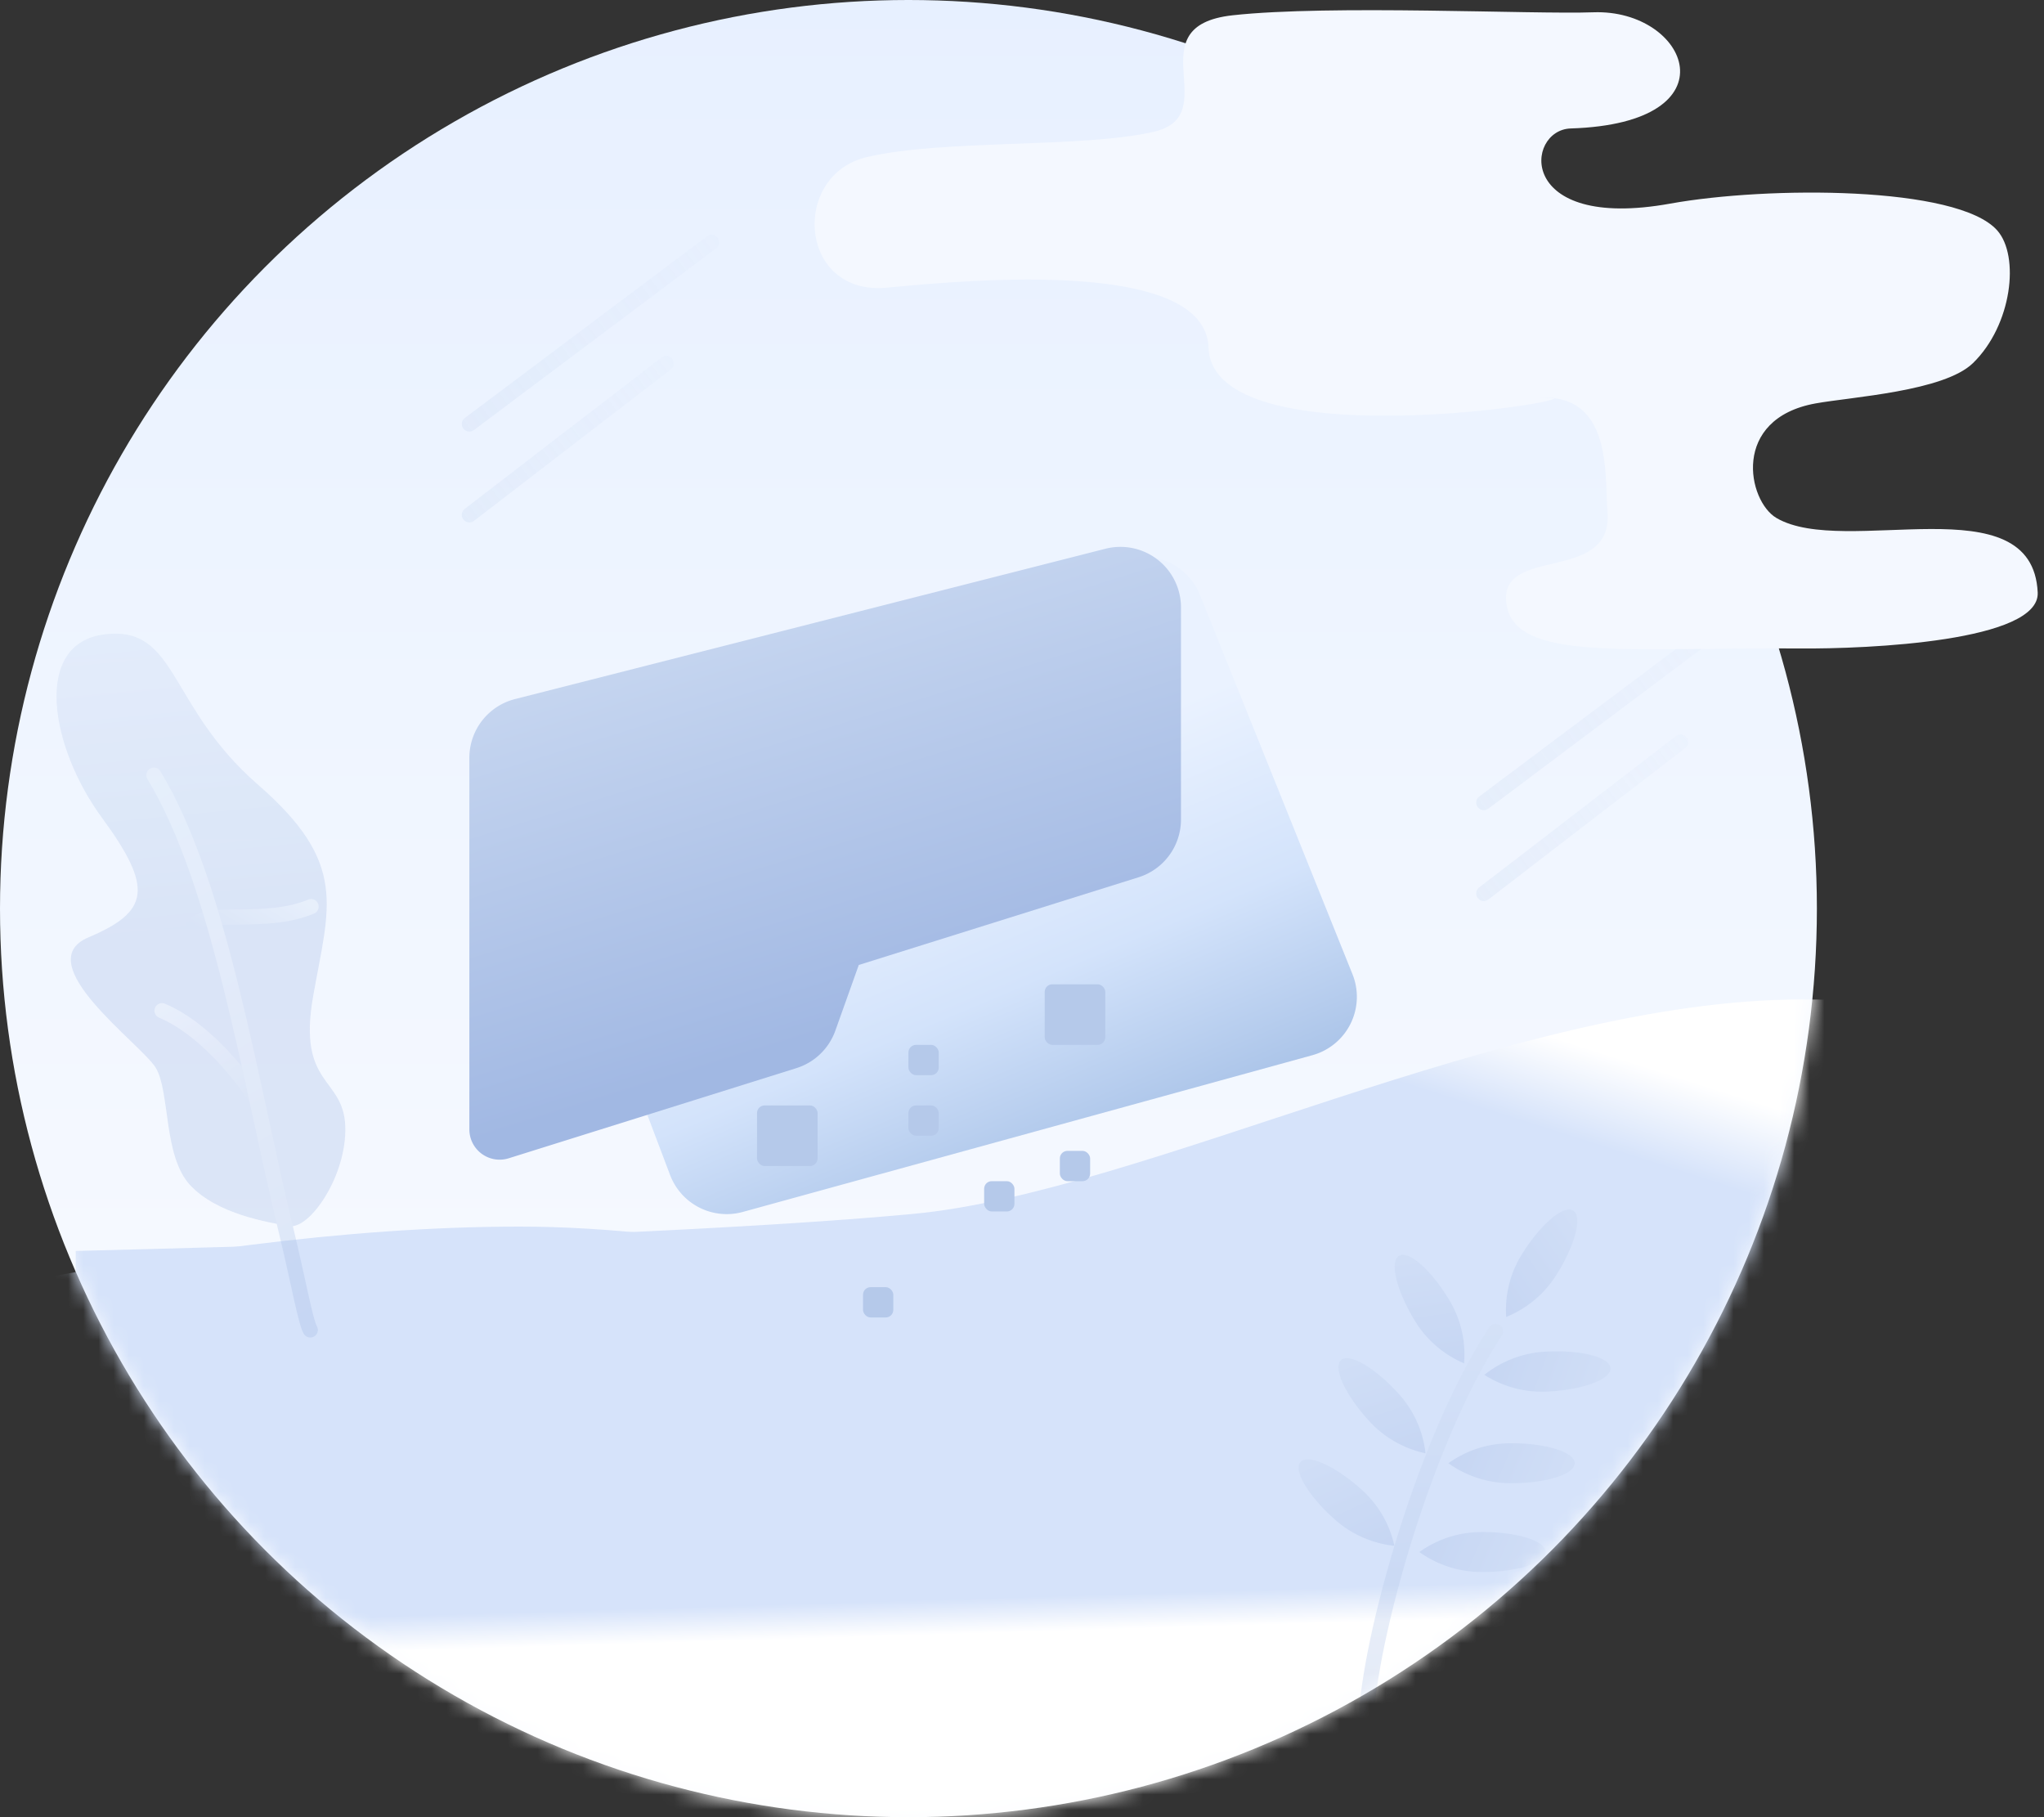 <svg viewBox="0 0 135 120" xmlns="http://www.w3.org/2000/svg" xmlns:xlink="http://www.w3.org/1999/xlink"><rect x="0" y="0" width="135" height="120" fill="#333333" stroke="none"/><defs><linearGradient x1="68.165%" y1="-30.265%" x2="50%" y2="100%" id="k"><stop stop-color="#CFDDF3" offset="0%"/><stop stop-color="#A1B8E3" offset="100%"/></linearGradient><linearGradient x1="50%" y1="116.813%" x2="50%" y2="0%" id="b"><stop stop-color="#FFF" offset="0%"/><stop stop-color="#E7F0FF" offset="100%"/></linearGradient><linearGradient x1="12.03%" y1="46.922%" x2="20.148%" y2="52.633%" id="d"><stop stop-color="#FFF" offset="0%"/><stop stop-color="#D6E3FA" offset="100%"/></linearGradient><linearGradient x1="50.745%" y1="50.813%" x2="50%" y2="46.301%" id="e"><stop stop-color="#FFF" offset="0%"/><stop stop-color="#D6E3FA" offset="100%"/></linearGradient><linearGradient x1="46.152%" y1="-9.213%" x2="60.497%" y2="50%" id="f"><stop stop-color="#CFDDF3" offset="0%"/><stop stop-color="#A1B8E3" offset="100%"/></linearGradient><linearGradient x1="50%" y1="0%" x2="50%" y2="100%" id="g"><stop stop-color="#CFDDF3" offset="0%"/><stop stop-color="#A1B8E3" offset="100%"/></linearGradient><linearGradient x1="50%" y1="0%" x2="50%" y2="100%" id="h"><stop stop-color="#CFDDF3" offset="0%"/><stop stop-color="#A1B8E3" offset="100%"/></linearGradient><linearGradient x1="50%" y1="0%" x2="50%" y2="100%" id="i"><stop stop-color="#CFDDF3" offset="0%"/><stop stop-color="#A1B8E3" offset="100%"/></linearGradient><linearGradient x1="50%" y1="0%" x2="50%" y2="100%" id="j"><stop stop-color="#CFDDF3" offset="0%"/><stop stop-color="#A1B8E3" offset="100%"/></linearGradient><linearGradient x1="76.216%" y1="86.145%" x2="50%" y2="38.165%" id="s"><stop stop-color="#ACC5E9" offset="0%"/><stop stop-color="#D3E3FB" offset="47.146%"/><stop stop-color="#EAF2FF" offset="100%"/></linearGradient><linearGradient x1="67.787%" y1="-30.265%" x2="50%" y2="100%" id="l"><stop stop-color="#CFDDF3" offset="0%"/><stop stop-color="#A1B8E3" offset="100%"/></linearGradient><linearGradient x1="67.787%" y1="-30.265%" x2="50%" y2="100%" id="m"><stop stop-color="#CFDDF3" offset="0%"/><stop stop-color="#A1B8E3" offset="100%"/></linearGradient><linearGradient x1="68.141%" y1="-30.265%" x2="50%" y2="100%" id="n"><stop stop-color="#CFDDF3" offset="0%"/><stop stop-color="#A1B8E3" offset="100%"/></linearGradient><linearGradient x1="68.074%" y1="-30.265%" x2="50%" y2="100%" id="o"><stop stop-color="#CFDDF3" offset="0%"/><stop stop-color="#A1B8E3" offset="100%"/></linearGradient><linearGradient x1="68.021%" y1="-30.265%" x2="50%" y2="100%" id="p"><stop stop-color="#CFDDF3" offset="0%"/><stop stop-color="#A1B8E3" offset="100%"/></linearGradient><linearGradient x1="203.728%" y1="-20.016%" x2="-41.694%" y2="115.005%" id="q"><stop stop-color="#D2E0F9" stop-opacity="0" offset="0%"/><stop stop-color="#B1C6E7" stop-opacity=".465" offset="100%"/></linearGradient><linearGradient x1="203.728%" y1="-23.652%" x2="-41.694%" y2="118.381%" id="r"><stop stop-color="#D2E0F9" stop-opacity="0" offset="0%"/><stop stop-color="#B1C6E7" stop-opacity=".465" offset="100%"/></linearGradient><linearGradient x1="0%" y1="92.083%" x2="28.554%" y2="12.931%" id="t"><stop stop-color="#CFDDF3" offset="0%"/><stop stop-color="#A1B8E3" offset="100%"/></linearGradient><circle id="a" cx="60" cy="60" r="60"/></defs><g fill="none" fill-rule="evenodd"><path d="M-5-6h136v130H-5z"/><g><mask id="c" fill="#fff"><use xlink:href="#a"/></mask><use fill="url(#b)" xlink:href="#a"/><g mask="url(#c)"><path d="M31 61.164C39.633 57.86 61.623 50 80.96 50c19.338 0 43.309 12.722 58.778 14.166 10.313.962 28.734 1.777 55.262 2.443V86H31V61.164z" fill="url(#d)" transform="matrix(-1 0 0 1 200 16)"/><path d="M0 75.573C10.422 72.444 36.971 65 60.318 65c23.346 0 52.287 12.05 70.963 13.417 12.451.911 60.358 1.675 143.719 2.29L276 115H0V75.573z" fill="url(#e)" transform="translate(-26 16)"/><g opacity=".3"><path d="M24.071 41.964c-1.05.926-5.027-.9-6.594-3.753-1.567-2.854 1.367-3.884-2.599-8.442-3.965-4.558-6.515-6.3-4.065-13.85 2.45-7.55-.873-11.727 3.55-13.712C18.786.22 21.301 6.739 20.77 12.484c-.53 5.745.5 6.93 4.82 6.318 4.32-.614.644 7.833.637 9.673-.008 1.84 2.596 5.248 2.042 7.822-.555 2.574-3.146 4.741-4.198 5.667z" fill="url(#f)" transform="scale(-1 1) rotate(31 -67.825 -16.341)"/><path d="M18.745 34.745c.006-1.413.384-5.815 2.348-8.504" stroke="url(#g)" stroke-linecap="round" transform="scale(-1 1) rotate(31 -67.825 -10.83)"/><path d="M19.716 23.787c.006-1.413 3.999-2.421 5.962-5.11" stroke="url(#h)" stroke-linecap="round" transform="rotate(31 -51.15 30.02)"/><path d="M26.359 48.58c.002-.6-1.027-3.305-2.009-6.44-3.073-9.816-8.042-21.898-8.007-30.285" stroke="url(#i)" stroke-linecap="round" transform="scale(-1 1) rotate(31 -67.825 -16.27)"/></g><g opacity=".3"><path d="M4.949 34.684c0-4.492 3.83-18.393 9-26" stroke="url(#j)" stroke-linecap="round" transform="rotate(-1 4596.307 -4811.614)"/><path d="M9.763 11.316a6.94 6.94 0 001.315-4.148c-.007-2.293-.607-4.153-1.34-4.155-.733-.003-1.322 1.854-1.315 4.147a7.01 7.01 0 001.34 4.156z" fill="url(#k)" transform="rotate(-31 195.145 -106.065)"/><path d="M17.332 15.566a7.065 7.065 0 001.322-4.174c0-2.305-.59-4.173-1.32-4.173-.729 0-1.32 1.87-1.321 4.174a7.06 7.06 0 001.32 4.173z" fill="url(#l)" transform="rotate(87 18.05 95.7)"/><path d="M14.857 21.577a7.06 7.06 0 001.32-4.173c0-2.305-.591-4.173-1.32-4.173-.73 0-1.321 1.868-1.32 4.173 0 1.537.44 2.928 1.32 4.173z" fill="url(#m)" transform="rotate(90 17.734 99.503)"/><path d="M12.84 27.407a7.06 7.06 0 001.32-4.173c0-2.305-.592-4.174-1.322-4.174-.729 0-1.32 1.869-1.32 4.173 0 1.537.44 2.928 1.321 4.174z" fill="url(#m)" transform="rotate(90 15.75 105.4)"/><path d="M16.932 8.418a7.018 7.018 0 001.34-4.157c.007-2.294-.58-4.151-1.314-4.149-.733.002-1.333 1.864-1.34 4.157a6.943 6.943 0 001.314 4.149z" fill="url(#n)" transform="rotate(32 -78.762 191.631)"/><path d="M6.465 17.68a6.956 6.956 0 001.312-4.152c-.008-2.296-.608-4.159-1.34-4.161-.733-.003-1.32 1.856-1.312 4.152a7.037 7.037 0 001.34 4.161z" fill="url(#o)" transform="rotate(-42 152.288 -57.39)"/><path d="M3.99 24.06a6.967 6.967 0 001.31-4.156c-.008-2.297-.608-4.162-1.34-4.164-.732-.003-1.318 1.857-1.31 4.155a7.05 7.05 0 001.34 4.164z" fill="url(#p)" transform="rotate(-48 135.666 -35.875)"/></g><path d="M57 12L73 0" stroke="url(#q)" opacity=".473" stroke-linecap="round" stroke-linejoin="round" transform="translate(-26 16)"/><path d="M57 18L70 8" stroke="url(#r)" opacity=".473" stroke-linecap="round" stroke-linejoin="round" transform="translate(-26 16)"/><path d="M124 37l16-12" stroke="url(#q)" opacity=".473" stroke-linecap="round" stroke-linejoin="round" transform="translate(-26 16)"/><path d="M124 43l13-10" stroke="url(#r)" opacity=".473" stroke-linecap="round" stroke-linejoin="round" transform="translate(-26 16)"/></g><g mask="url(#c)"><g transform="translate(31 36)"><path d="M2 11.846L43.517.9a4 4 0 014.731 2.375l10.079 25.057a4 4 0 01-2.65 5.35L18.06 44.032a4 4 0 01-4.803-2.44L2 11.845z" fill="url(#s)"/><path d="M25.72 12.97l18.476 5.79A4 4 0 0147 22.575v14.005a4 4 0 01-4.987 3.876l-39-9.928A4 4 0 010 26.652V2.112A2 2 0 012.598.204l19 5.953a4 4 0 012.572 2.472l1.55 4.341z" fill="url(#t)" transform="matrix(1 0 0 -1 0 40.693)"/><rect fill="#B5C9EA" x="38" y="29" width="4" height="4" rx=".5"/><rect fill="#B5C9EA" x="29" y="33" width="2" height="2" rx=".5"/><rect fill="#B5C9EA" x="29" y="37" width="2" height="2" rx=".5"/><rect fill="#B5C9EA" x="34" y="42" width="2" height="2" rx=".5"/><rect fill="#B5C9EA" x="39" y="40" width="2" height="2" rx=".5"/><rect fill="#B5C9EA" x="26" y="49" width="2" height="2" rx=".5"/><rect fill="#B5C9EA" x="19" y="37" width="4" height="4" rx=".5"/></g></g></g><path d="M79.82 22.954c-.204-5.837-15.378-4.522-21.231-3.958-5.853.563-6.385-7.434-1.335-8.623 5.05-1.189 14.209-.575 18.954-1.672 4.745-1.098-1.257-6.983 5.208-7.692C87.882.3 101.25.957 105.236.812c6.26-.226 9.472 7.328-1.496 7.671-3.024.095-3.63 6.806 6.578 4.962 6.407-1.156 18.977-1.183 21.592 1.77 1.5 1.695.98 6.248-1.6 8.762-1.915 1.867-8.009 2.232-10.396 2.663-5.6 1.013-4.493 6.448-2.583 7.567 4.519 2.649 16.92-2.35 17.253 4.923.146 3.213-11.137 3.732-15.764 3.693-11.348-.097-18.804.917-19.327-2.963-.525-3.895 7.052-1.266 6.678-6.055-.195-2.502.328-7.82-4.533-7.54 6.655-.383-21.544 4.573-21.819-3.31z" fill="#F4F8FF"/></g></svg>
